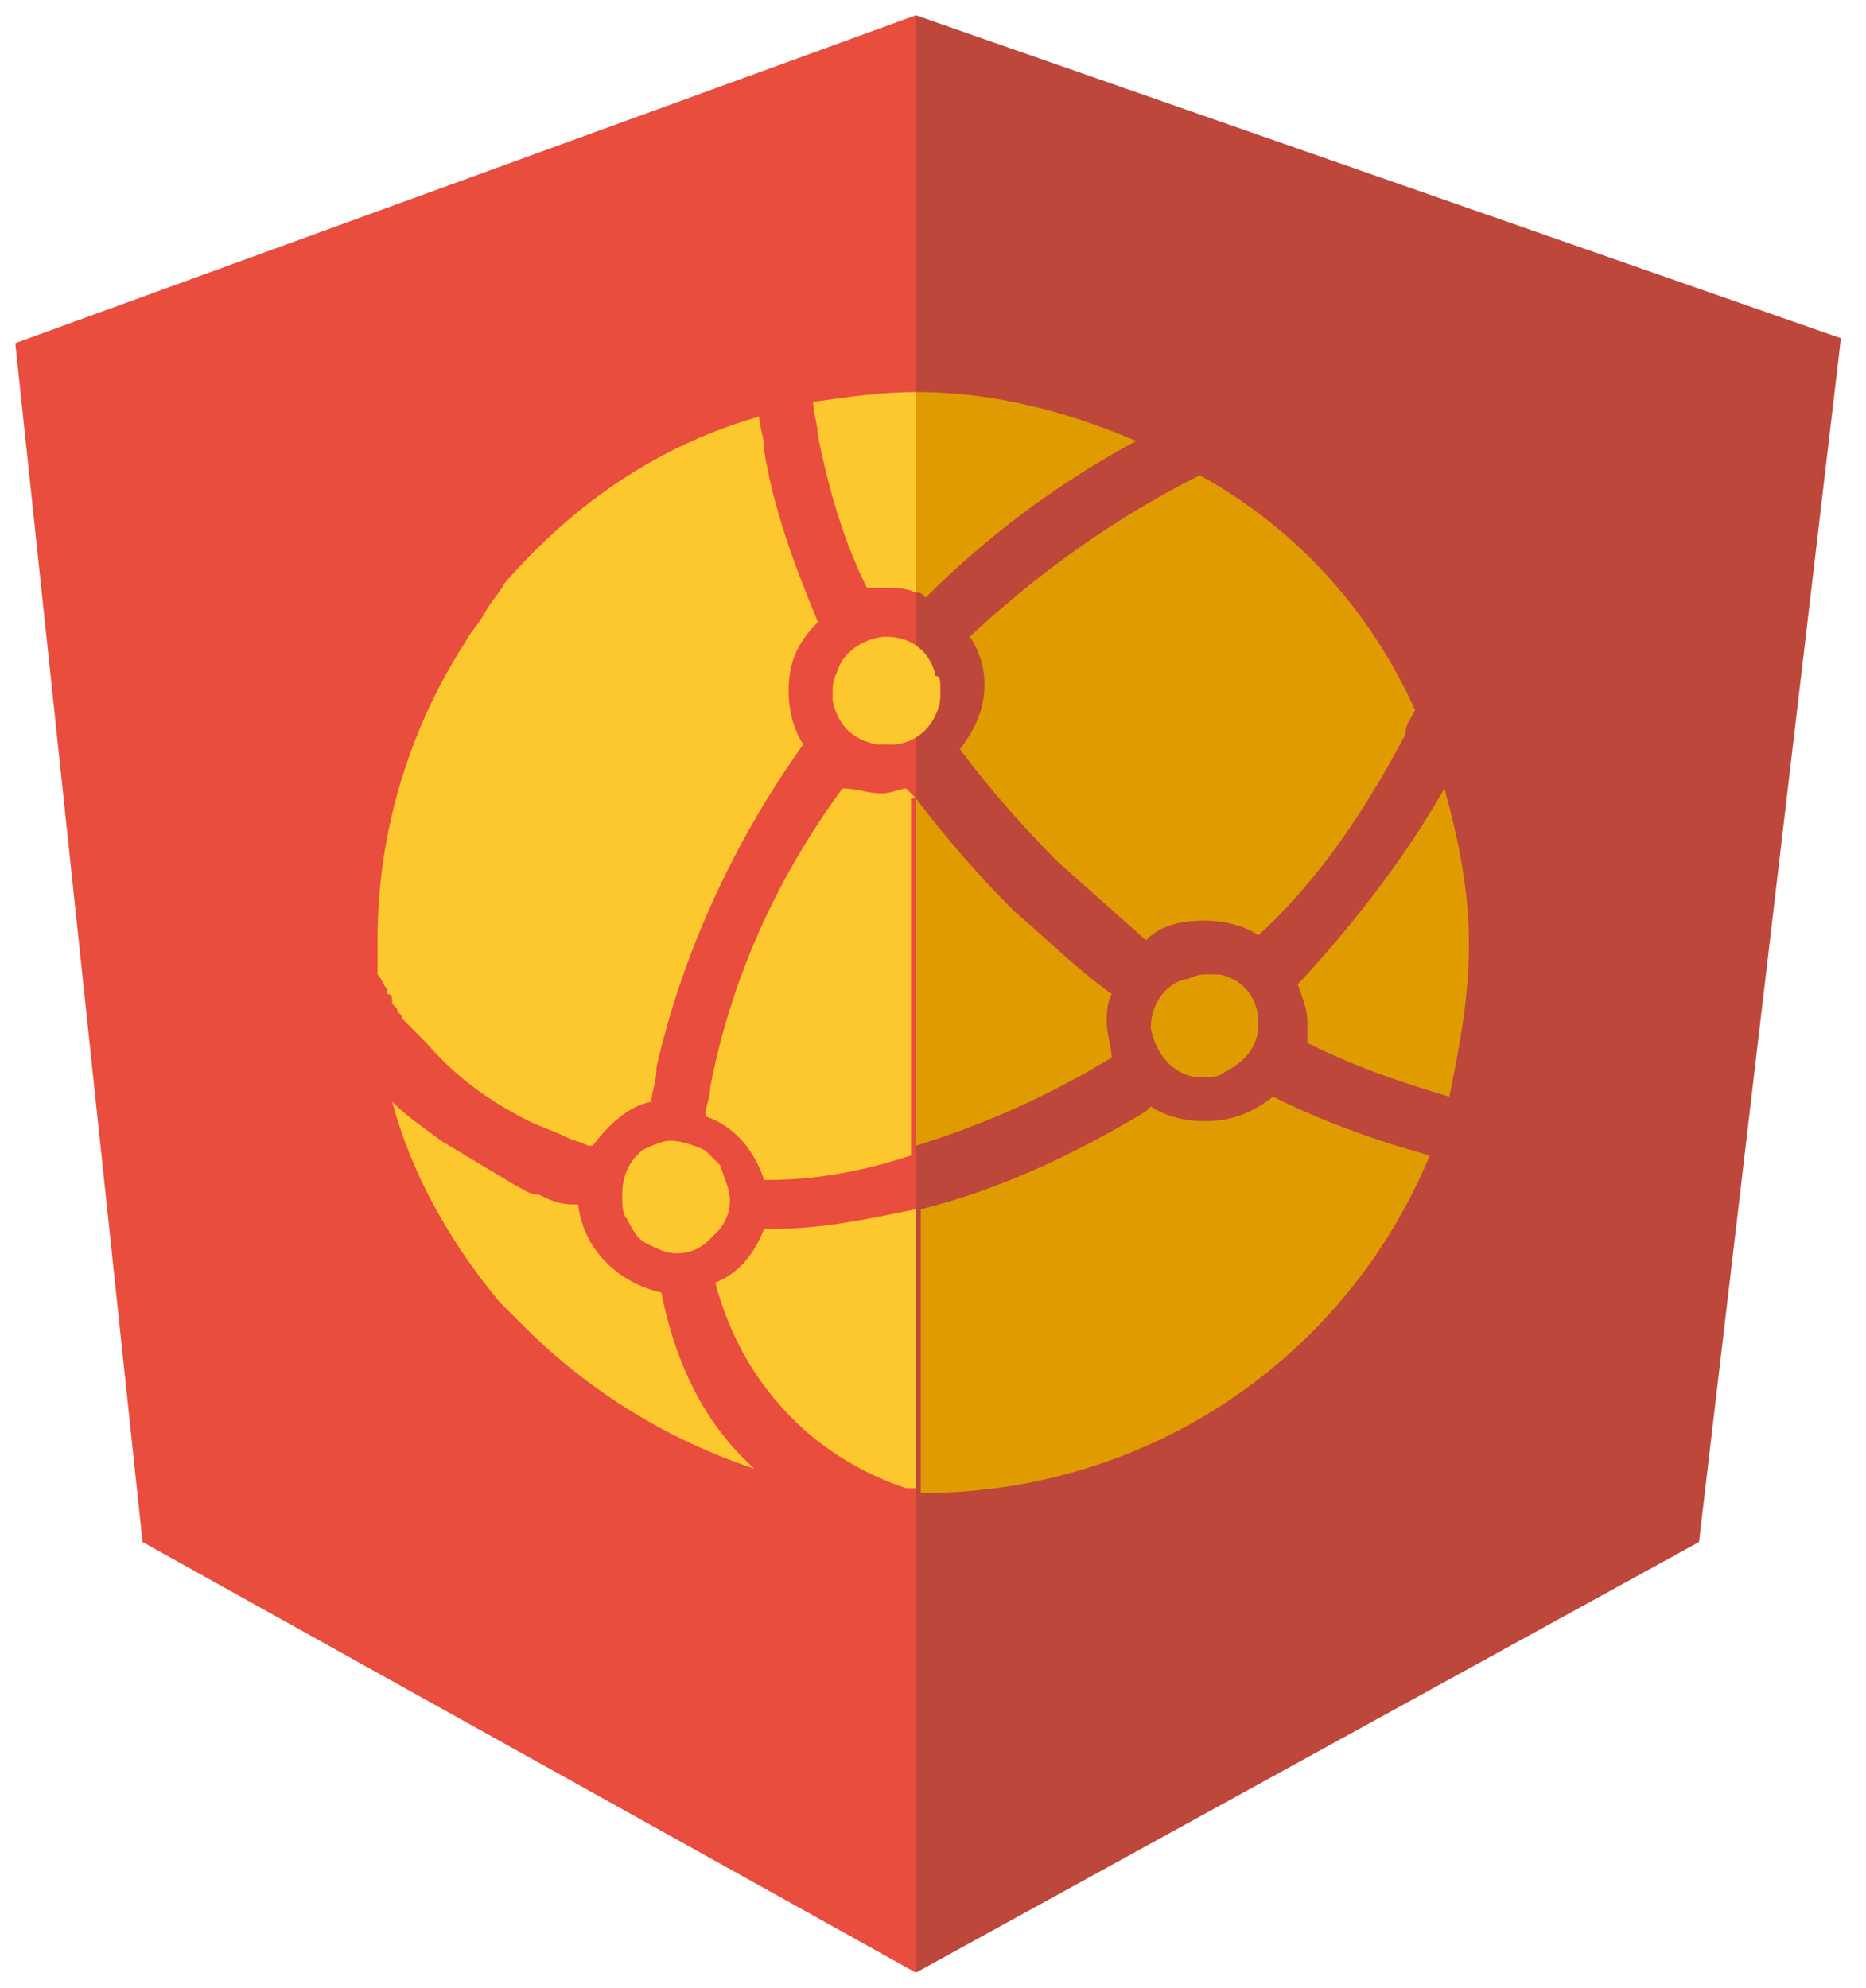 <svg xmlns="http://www.w3.org/2000/svg" xmlns:xlink="http://www.w3.org/1999/xlink" viewBox="0 0 61 65" fill="#fff" fill-rule="evenodd" stroke="#000" stroke-linecap="round" stroke-linejoin="round"><use xlink:href="#A" x=".5" y=".5"/><symbol id="A" overflow="visible"><g stroke="none" fill-rule="nonzero"><path d="M29.44 0l-5.92 21.12v21.44L29.44 64l6.24-21.44V21.12z" fill="#bc473a"/><path d="M29.44 0L0 10.72l4.16 39.2L29.44 64" fill="#e84d3d"/><path d="M29.44 64l25.6-14.08 4.64-39.36L29.44 0" fill="#bc473a"/><path d="M24.16 47.52a19.21 19.21 0 0 1-7.52-4.64l-.8-.8c-1.6-1.92-2.88-4.16-3.52-6.56.48.48.96.8 1.6 1.28l2.4 1.44c.32.16.48.32.8.32.32.16.64.32 1.12.32h.16c.16 1.44 1.28 2.56 2.72 2.88.48 2.4 1.44 4.32 3.04 5.76zm1.12-25.44c0 .64.16 1.28.48 1.76-2.4 3.36-4 7.04-4.8 10.56 0 .48-.16.8-.16 1.12-.8.16-1.44.8-1.92 1.44h-.16c-.32-.16-.48-.16-.8-.32s-.8-.32-1.12-.48c-1.28-.64-2.4-1.44-3.36-2.56l-.8-.8c0-.16-.16-.16-.16-.32l-.16-.16v-.16s0-.16-.16-.16v-.16c-.16-.16-.16-.32-.32-.48v-1.12a17.97 17.97 0 0 1 2.88-9.76c.16-.32.48-.64.64-.96s.48-.64.64-.96c2.24-2.56 4.96-4.48 8.32-5.44 0 .32.16.64.16 1.12.32 1.92.96 3.68 1.76 5.6-.64.64-.96 1.28-.96 2.24zm-1.92 16.64a1.45 1.45 0 0 1-.48 1.12l-.16.16a1.45 1.45 0 0 1-1.12.48c-.32 0-.64-.16-.96-.32s-.48-.48-.64-.8c-.16-.16-.16-.48-.16-.8 0-.48.16-.96.48-1.28l.16-.16c.32-.16.64-.32.96-.32s.8.16 1.12.32l.48.48c.16.48.32.8.32 1.12zm6.88-16.64c0 .32 0 .48-.16.8a1.6 1.6 0 0 1-1.6.96h-.32c-.8-.16-1.28-.64-1.44-1.44v-.32c0-.16 0-.32.16-.64.16-.64.96-1.12 1.6-1.12.8 0 1.44.48 1.6 1.28.16 0 .16.16.16.48z" fill="#fdc72e"/><path d="M47.52 30.4c0 1.76-.32 3.36-.64 4.96-1.6-.48-3.04-.96-4.64-1.76v-.64c0-.48-.16-.8-.32-1.28l.16-.16c1.76-1.92 3.36-4 4.64-6.24.48 1.76.8 3.36.8 5.12zm-1.76-7.68c-.16.32-.32.48-.32.8-1.28 2.4-2.72 4.64-4.8 6.56-.48-.32-1.12-.48-1.76-.48-.8 0-1.44.16-1.92.64l-2.88-2.56c-1.12-1.12-2.24-2.4-3.2-3.68.48-.64.8-1.28.8-2.08.013-.57-.155-1.13-.48-1.6 2.4-2.24 4.96-4 7.52-5.28 3.2 1.76 5.6 4.48 7.04 7.68zm-5.12 10.24c0 .8-.48 1.28-1.12 1.6-.16.16-.48.16-.64.16h-.32c-.8-.16-1.28-.8-1.44-1.6 0-.8.48-1.44 1.12-1.6.16 0 .32-.16.64-.16h.48c.8.16 1.28.8 1.28 1.6 0-.16 0 0 0 0zm.48 2.4c-.64.48-1.28.8-2.24.8-.64 0-1.28-.16-1.76-.48l-.16.16c-2.4 1.44-4.8 2.56-7.36 3.2v9.28c7.52 0 13.92-4.48 16.64-11.04-1.76-.48-3.52-1.12-5.12-1.92z" fill="#e09b00"/><path d="M29.44 39.04c-1.6.32-3.04.64-4.64.64h-.32c-.32.8-.8 1.44-1.6 1.76.48 1.76 1.28 3.2 2.56 4.48.96.96 2.24 1.76 3.68 2.24h.32z" fill="#fdc72e"/><path d="M35.68 32.96c0-.32 0-.64.16-.96-1.12-.8-2.08-1.76-3.2-2.72-1.12-1.12-2.24-2.4-3.2-3.68v11.36c2.245-.69 4.395-1.657 6.4-2.88 0-.32-.16-.8-.16-1.12z" fill="#e09b00"/><path d="M29.44 25.6l-.32-.32c-.16 0-.48.16-.8.16-.48 0-.8-.16-1.28-.16-2.24 3.04-3.68 6.4-4.32 9.76 0 .32-.16.64-.16.96.96.32 1.6 1.12 1.92 2.08h.16c1.6 0 3.2-.32 4.64-.8V25.6z" fill="#fdc72e"/><path d="M29.44 12.32v6.56c.16 0 .16 0 .32.16a29.55 29.55 0 0 1 6.88-5.12c-2.24-.96-4.64-1.6-7.2-1.6z" fill="#e09b00"/><path d="M29.44 12.32c-1.12 0-2.24.16-3.36.32 0 .32.16.8.16 1.12.32 1.6.8 3.36 1.6 4.96h.64c.32 0 .64 0 .96.16z" fill="#fdc72e"/></g></symbol></svg>